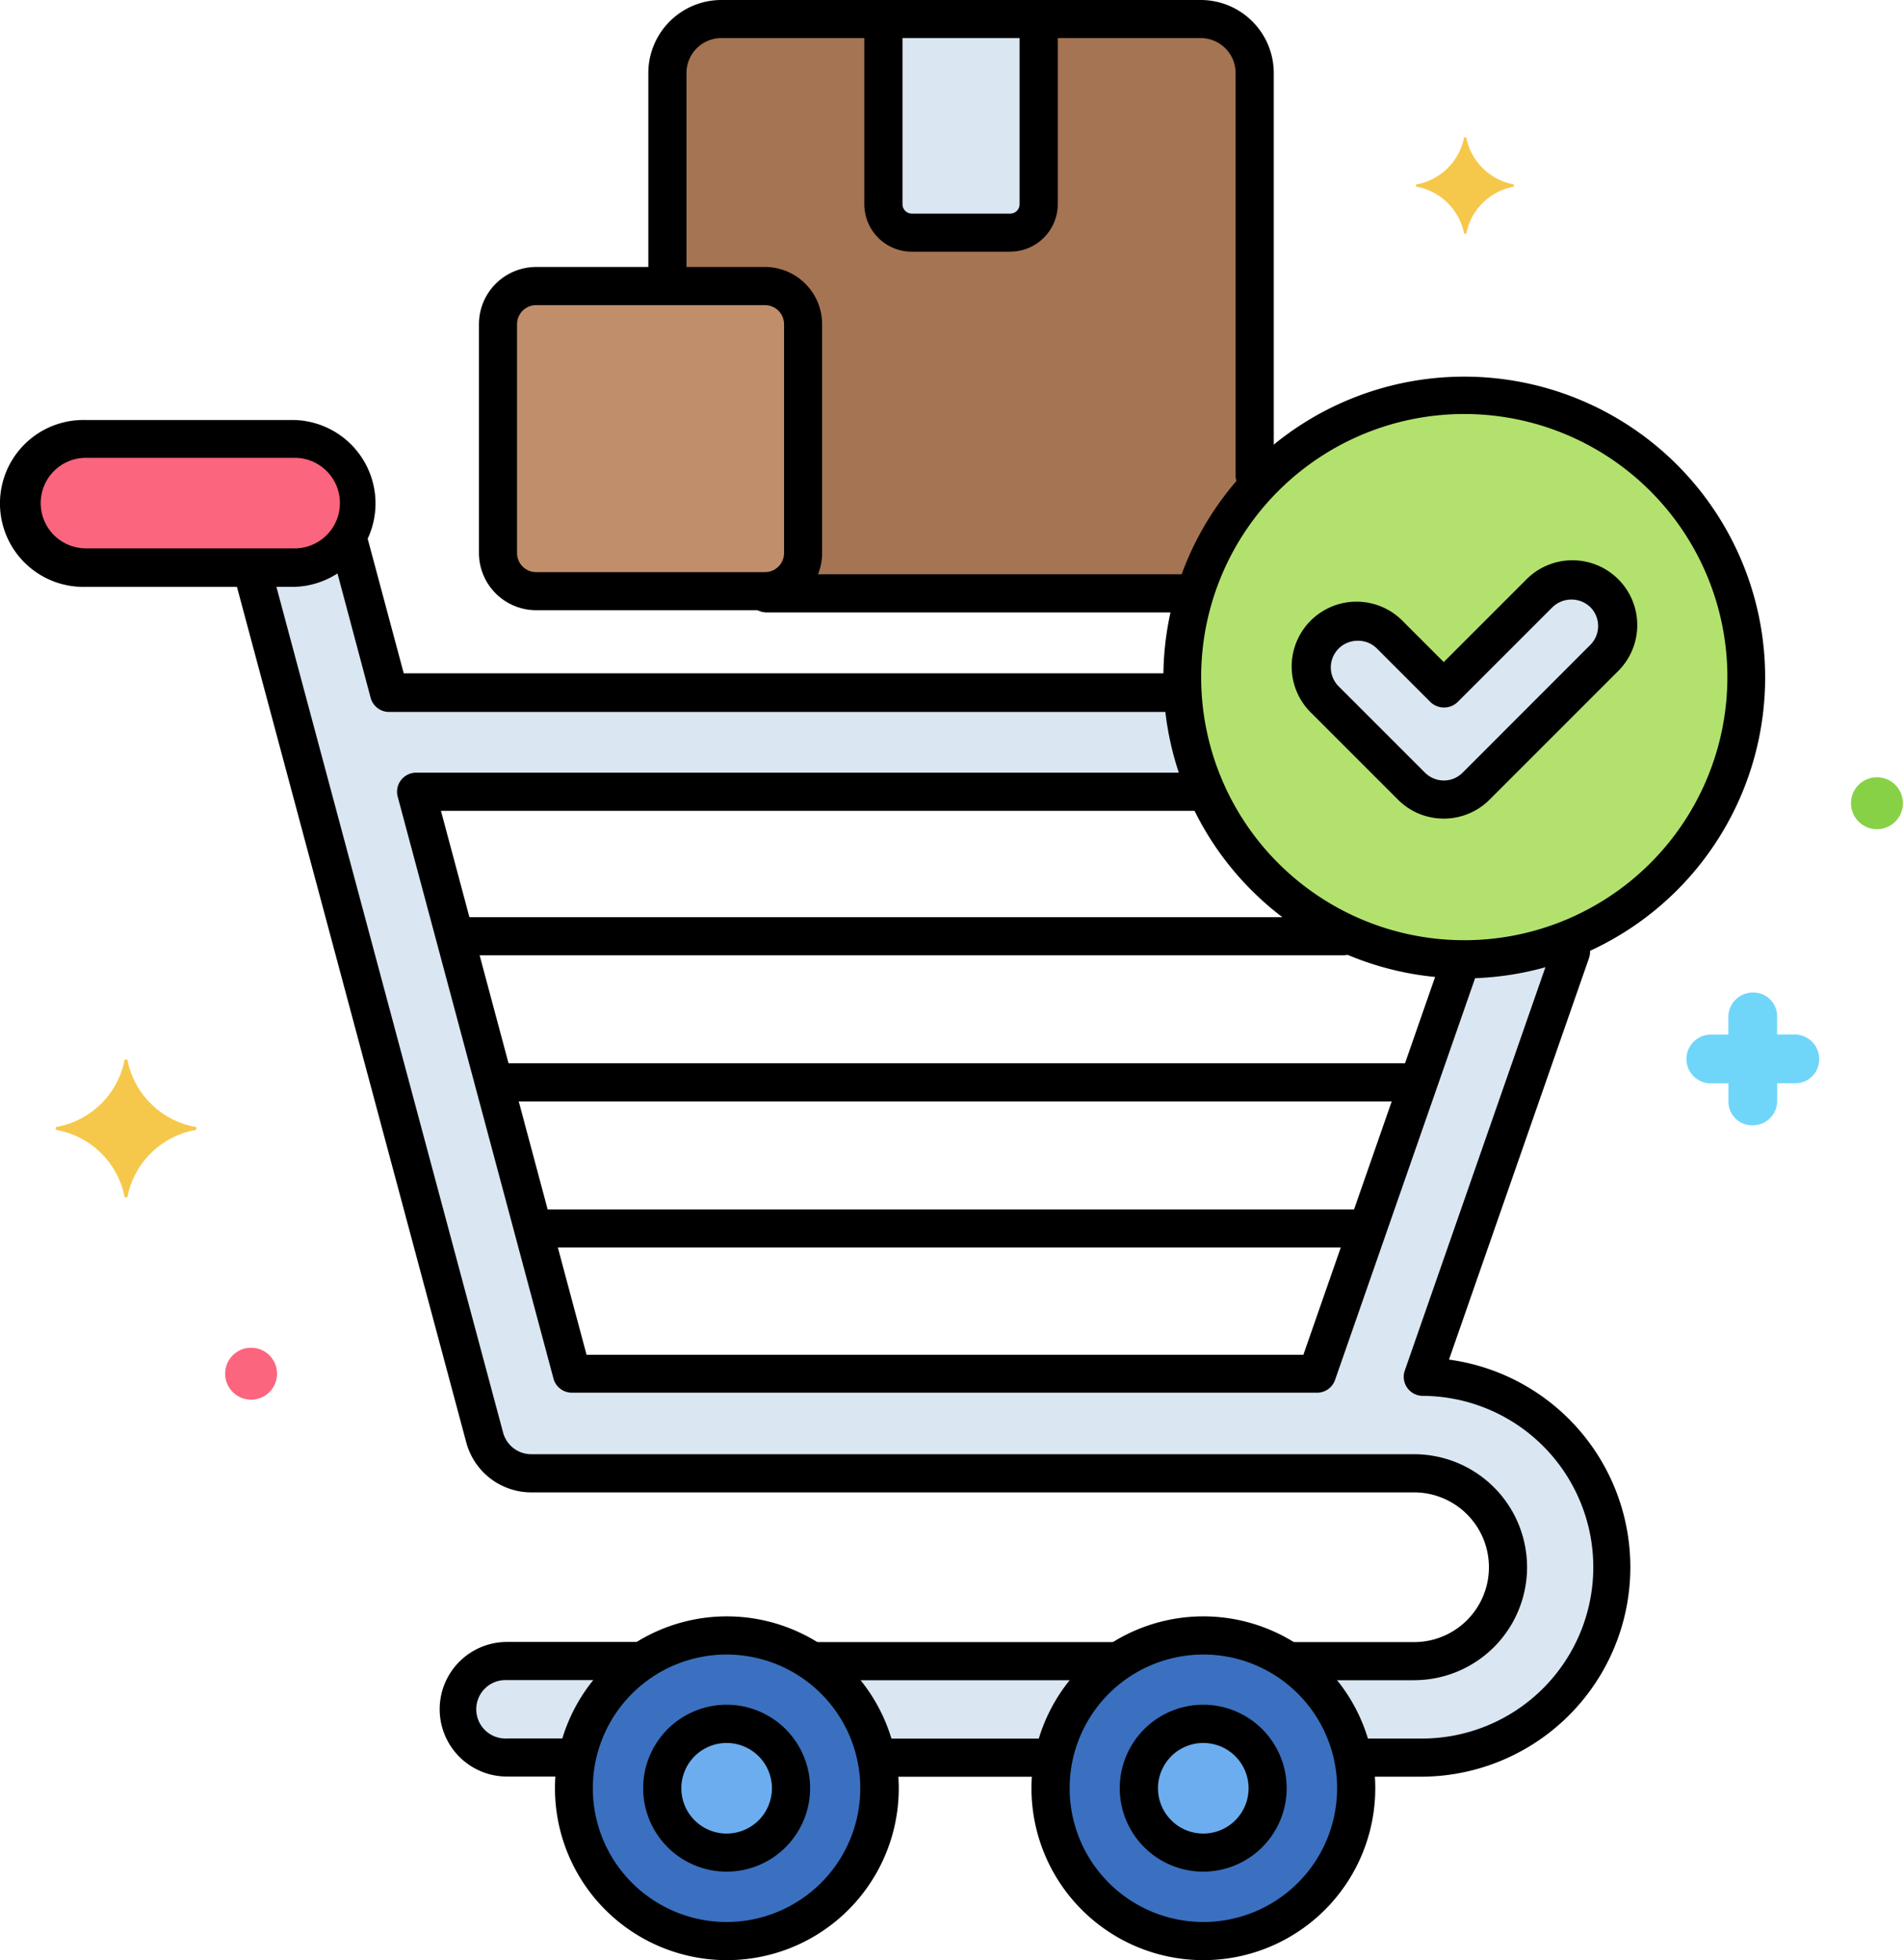 
<svg xmlns="http://www.w3.org/2000/svg" width="24.034" height="24.757" viewBox="0 0 24.034 24.757">
  <g id="svgexport-7_23_" data-name="svgexport-7 (23)" transform="translate(-3.879)">
    <g id="Layer_4" transform="translate(3.911)">
      <g id="Group_14906" data-name="Group 14906">
        <g id="Group_14864" data-name="Group 14864" transform="translate(0.241 5.542)">
          <g id="Group_14863" data-name="Group 14863">
            <path id="Path_44827" data-name="Path 44827" d="M9.861,58.915H7.225a.813.813,0,1,1,0-1.625H9.861a.813.813,0,1,1,0,1.625Z" transform="translate(-6.412 -57.29)" fill="#fc657e"/>
          </g>
        </g>
        <g id="Group_14865" data-name="Group 14865" transform="translate(14.897 4.988)">
          <circle id="Ellipse_429" data-name="Ellipse 429" cx="3.564" cy="3.564" r="3.564" transform="translate(0 0)" fill="#b2e26d"/>
        </g>
        <g id="Group_14866" data-name="Group 14866" transform="translate(6.259 3.612)">
          <path id="Path_44828" data-name="Path 44828" d="M71.96,37.5H69.07a.482.482,0,0,0-.482.482v2.89a.482.482,0,0,0,.482.482h2.89a.482.482,0,0,0,.482-.482v-2.89a.482.482,0,0,0-.482-.482Z" transform="translate(-68.588 -37.5)" fill="#c18e6b"/>
        </g>
        <g id="Group_14867" data-name="Group 14867" transform="translate(8.397 0.241)">
          <path id="Path_44829" data-name="Path 44829" d="M97.324,2.5H91.269a.681.681,0,0,0-.681.681v2.69H91.84a.482.482,0,0,1,.482.482v2.89a.482.482,0,0,1-.482.482H97.2A3.561,3.561,0,0,1,98,8.349V3.181a.681.681,0,0,0-.681-.681Z" transform="translate(-90.588 -2.5)" fill="#a57453"/>
        </g>
        <g id="Group_14868" data-name="Group 14868" transform="translate(11.125 0.241)">
          <path id="Path_44830" data-name="Path 44830" d="M118.914,2.5V4.838a.36.36,0,0,0,.359.36h1.241a.36.36,0,0,0,.36-.36V2.5Z" transform="translate(-118.914 -2.5)" fill="#dae6f1"/>
        </g>
        <g id="Group_14869" data-name="Group 14869" transform="translate(10.23 20.981)">
          <path id="Path_44831" data-name="Path 44831" d="M109.615,216.8a1.931,1.931,0,0,1,.82,1.219h2.211a1.931,1.931,0,0,1,.82-1.219Z" transform="translate(-109.615 -216.801)" fill="#dae6f1"/>
        </g>
        <g id="Group_14870" data-name="Group 14870" transform="translate(5.76 20.981)">
          <path id="Path_44832" data-name="Path 44832" d="M65.753,216.8H64.058a.609.609,0,0,0,0,1.219h.875A1.931,1.931,0,0,1,65.753,216.8Z" transform="translate(-63.449 -216.801)" fill="#dae6f1"/>
        </g>
        <g id="Group_14871" data-name="Group 14871" transform="translate(7.214 20.655)">
          <circle id="Ellipse_430" data-name="Ellipse 430" cx="1.93" cy="1.93" r="1.93" transform="translate(0 0)" fill="#3a70bf"/>
        </g>
        <g id="Group_14872" data-name="Group 14872" transform="translate(13.236 20.655)">
          <circle id="Ellipse_431" data-name="Ellipse 431" cx="1.93" cy="1.93" r="1.93" transform="translate(0 0)" fill="#3a70bf"/>
        </g>
        <g id="Group_14873" data-name="Group 14873" transform="translate(3.167 6.912)">
          <path id="Path_44833" data-name="Path 44833" d="M51.469,81.227l1.913-5.486a3.553,3.553,0,0,1-1.389.282l-1.814,5.2h-9.41L38.8,73.875h9.919a3.542,3.542,0,0,1-.287-1.219H38.474l-.51-1.907a.811.811,0,0,1-.652.329H36.79l2.922,10.916a.609.609,0,0,0,.589.452H51.45a1.186,1.186,0,1,1,0,2.372H49.8a1.931,1.931,0,0,1,.82,1.219h.831a2.405,2.405,0,1,0,.019-4.81Z" transform="translate(-36.79 -70.749)" fill="#dae6f1"/>
        </g>
        <g id="Group_14875" data-name="Group 14875" transform="translate(16.517 7.331)">
          <g id="Group_14874" data-name="Group 14874">
            <path id="Path_44834" data-name="Path 44834" d="M176.25,78.536a.578.578,0,0,1-.409-.169l-1.09-1.09a.578.578,0,0,1,.817-.817l.681.681,1.2-1.2a.578.578,0,0,1,.817.817l-1.613,1.613a.578.578,0,0,1-.4.165Z" transform="translate(-174.582 -75.768)" fill="#dae6f1"/>
          </g>
        </g>
        <g id="Group_14876" data-name="Group 14876" transform="translate(8.333 21.773)">
          <circle id="Ellipse_432" data-name="Ellipse 432" cx="0.813" cy="0.813" r="0.813" transform="translate(0 0)" fill="#6cadef"/>
        </g>
        <g id="Group_14877" data-name="Group 14877" transform="translate(14.352 21.773)">
          <circle id="Ellipse_433" data-name="Ellipse 433" cx="0.813" cy="0.813" r="0.813" transform="translate(0 0)" fill="#6cadef"/>
        </g>
        <g id="Group_14878" data-name="Group 14878" transform="translate(21.264 12.537)">
          <path id="Path_44835" data-name="Path 44835" d="M224,130.746h.222v.222a.3.3,0,0,0,.308.308.309.309,0,0,0,.308-.3v-.231h.222a.3.3,0,0,0,.308-.308.309.309,0,0,0-.3-.308h-.231v-.222a.3.3,0,0,0-.308-.308.309.309,0,0,0-.308.3v.231H224a.308.308,0,1,0,0,.616Z" transform="translate(-223.689 -129.6)" fill="#70d6f9"/>
        </g>
        <g id="Group_14879" data-name="Group 14879" transform="translate(23.345 9.817)">
          <circle id="Ellipse_434" data-name="Ellipse 434" cx="0.328" cy="0.328" r="0.328" transform="translate(0 0)" fill="#87d147"/>
        </g>
        <g id="Group_14880" data-name="Group 14880" transform="translate(17.851 1.734)">
          <path id="Path_44836" data-name="Path 44836" d="M189.7,18.595a.751.751,0,0,1-.6-.588c0-.01-.029-.01-.029,0a.751.751,0,0,1-.6.588c-.01,0-.01.019,0,.029a.751.751,0,0,1,.6.588c0,.01.029.01.029,0a.751.751,0,0,1,.6-.588C189.7,18.614,189.7,18.595,189.7,18.595Z" transform="translate(-188.464 -18)" fill="#f5c84c"/>
        </g>
        <g id="Group_14881" data-name="Group 14881" transform="translate(2.811 17.022)">
          <circle id="Ellipse_435" data-name="Ellipse 435" cx="0.328" cy="0.328" r="0.328" transform="translate(0 0)" fill="#fc657e"/>
        </g>
        <g id="Group_14882" data-name="Group 14882" transform="translate(0.672 13.383)">
          <path id="Path_44837" data-name="Path 44837" d="M10.9,139.2a1.069,1.069,0,0,0,.857-.838c0-.019.039-.019.039,0a1.069,1.069,0,0,0,.857.838c.019,0,.019.029,0,.039a1.069,1.069,0,0,0-.857.838c0,.019-.039.019-.039,0a1.069,1.069,0,0,0-.857-.838C10.884,139.231,10.884,139.2,10.9,139.2Z" transform="translate(-10.889 -138.35)" fill="#f5c84c"/>
        </g>
        <g id="Group_14884" data-name="Group 14884" transform="translate(0 5.3)">
          <g id="Group_14883" data-name="Group 14883">
            <path id="Path_44838" data-name="Path 44838" d="M7.6,56.9H4.965a1.054,1.054,0,1,1,0-2.107H7.6a1.054,1.054,0,0,1,0,2.107ZM4.965,55.27a.572.572,0,1,0,0,1.144H7.6a.572.572,0,1,0,0-1.144Z" transform="translate(-3.911 -54.788)"/>
          </g>
        </g>
        <g id="Group_14885" data-name="Group 14885" transform="translate(6.538 15.275)">
          <path id="Path_44839" data-name="Path 44839" d="M81.966,158.42H71.537a.241.241,0,0,1,0-.482H81.966a.241.241,0,1,1,0,.482Z" transform="translate(-71.296 -157.938)"/>
        </g>
        <g id="Group_14886" data-name="Group 14886" transform="translate(6.003 13.429)">
          <path id="Path_44840" data-name="Path 44840" d="M77.6,139.34H65.979a.241.241,0,1,1,0-.482H77.6a.241.241,0,0,1,0,.482Z" transform="translate(-65.738 -138.858)"/>
        </g>
        <g id="Group_14887" data-name="Group 14887" transform="translate(5.576 11.584)">
          <path id="Path_44841" data-name="Path 44841" d="M72.71,120.259H61.6a.241.241,0,1,1,0-.482H72.71a.241.241,0,0,1,0,.482Z" transform="translate(-61.36 -119.777)"/>
        </g>
        <g id="Group_14888" data-name="Group 14888" transform="translate(14.656 4.747)">
          <path id="Path_44842" data-name="Path 44842" d="M158.894,56.61a3.8,3.8,0,1,1,3.8-3.8,3.8,3.8,0,0,1-3.8,3.8Zm0-7.128a3.323,3.323,0,1,0,3.323,3.323,3.323,3.323,0,0,0-3.323-3.323Z" transform="translate(-155.089 -49)"/>
        </g>
        <g id="Group_14889" data-name="Group 14889" transform="translate(6.018 3.372)">
          <path id="Path_44843" data-name="Path 44843" d="M69.7,39.335H66.81a.723.723,0,0,1-.722-.722v-2.89A.723.723,0,0,1,66.811,35H69.7a.723.723,0,0,1,.722.722v2.89A.723.723,0,0,1,69.7,39.335Zm-2.89-3.853a.241.241,0,0,0-.241.241v2.89a.241.241,0,0,0,.241.241H69.7a.241.241,0,0,0,.241-.241v-2.89a.241.241,0,0,0-.241-.241Z" transform="translate(-66.089 -35)"/>
        </g>
        <g id="Group_14890" data-name="Group 14890" transform="translate(8.156)">
          <path id="Path_44844" data-name="Path 44844" d="M95.747,6.246a.241.241,0,0,1-.241-.241V.922a.441.441,0,0,0-.441-.441H89.011a.441.441,0,0,0-.44.441V3.495a.241.241,0,0,1-.482,0V.922A.923.923,0,0,1,89.011,0h6.055a.923.923,0,0,1,.922.922V6.005a.241.241,0,0,1-.241.241Z" transform="translate(-88.089)"/>
        </g>
        <g id="Group_14891" data-name="Group 14891" transform="translate(9.409 7.253)">
          <path id="Path_44845" data-name="Path 44845" d="M106.6,75.482h-5.27a.241.241,0,0,1,0-.482h5.27a.241.241,0,0,1,0,.482Z" transform="translate(-101.089 -75)"/>
        </g>
        <g id="Group_14892" data-name="Group 14892" transform="translate(10.884 0.133)">
          <path id="Path_44846" data-name="Path 44846" d="M118.255,4.426h-1.241a.6.6,0,0,1-.6-.6v-2.2a.241.241,0,1,1,.482,0v2.2a.119.119,0,0,0,.119.119h1.241a.119.119,0,0,0,.119-.119V1.637a.241.241,0,1,1,.482,0V3.825a.6.6,0,0,1-.6.6Z" transform="translate(-116.414 -1.38)"/>
        </g>
        <g id="Group_14893" data-name="Group 14893" transform="translate(10.883 21.959)">
          <path id="Path_44847" data-name="Path 44847" d="M118.69,227.438h-2.047a.241.241,0,0,1,0-.482h2.047a.241.241,0,1,1,0,.482Z" transform="translate(-116.402 -226.956)"/>
        </g>
        <g id="Group_14894" data-name="Group 14894" transform="translate(10.05 20.74)">
          <path id="Path_44848" data-name="Path 44848" d="M111.719,214.783h-3.734a.241.241,0,0,1,0-.482h3.734a.241.241,0,1,1,0,.482Z" transform="translate(-107.744 -214.301)"/>
        </g>
        <g id="Group_14895" data-name="Group 14895" transform="translate(5.519 20.74)">
          <path id="Path_44849" data-name="Path 44849" d="M62.562,216H61.8a.85.85,0,0,1,0-1.7h1.626a.241.241,0,0,1,0,.482H61.8a.369.369,0,1,0,0,.737h.764a.241.241,0,1,1,0,.482Z" transform="translate(-60.948 -214.302)"/>
        </g>
        <g id="Group_14896" data-name="Group 14896" transform="translate(6.973 20.415)">
          <path id="Path_44850" data-name="Path 44850" d="M78.125,215.268A2.171,2.171,0,1,1,80.3,213.1,2.171,2.171,0,0,1,78.125,215.268Zm0-3.86a1.689,1.689,0,1,0,1.689,1.689A1.689,1.689,0,0,0,78.125,211.408Z" transform="translate(-75.954 -210.926)"/>
        </g>
        <g id="Group_14897" data-name="Group 14897" transform="translate(12.995 20.415)">
          <path id="Path_44851" data-name="Path 44851" d="M140.344,215.268a2.171,2.171,0,1,1,2.171-2.171,2.171,2.171,0,0,1-2.171,2.171Zm0-3.86a1.689,1.689,0,1,0,1.689,1.689A1.689,1.689,0,0,0,140.344,211.408Z" transform="translate(-138.173 -210.926)"/>
        </g>
        <g id="Group_14898" data-name="Group 14898" transform="translate(4.147 6.666)">
          <path id="Path_44852" data-name="Path 44852" d="M57.251,71.228H47.387a.241.241,0,0,1-.233-.179L46.661,69.2a.241.241,0,1,1,.465-.125l.446,1.665h9.679a.241.241,0,1,1,0,.482Z" transform="translate(-46.652 -68.902)"/>
        </g>
        <g id="Group_14899" data-name="Group 14899" transform="translate(4.982 9.756)">
          <path id="Path_44853" data-name="Path 44853" d="M66.781,108.531H57.372a.241.241,0,0,1-.233-.179L55.171,101a.241.241,0,0,1,.233-.3h9.832a.241.241,0,1,1,0,.482H55.718l1.839,6.87H66.61l1.714-4.916a.241.241,0,1,1,.455.159l-1.77,5.078a.241.241,0,0,1-.228.158Z" transform="translate(-55.163 -100.697)"/>
        </g>
        <g id="Group_14900" data-name="Group 14900" transform="translate(16.917 11.779)">
          <path id="Path_44854" data-name="Path 44854" d="M179.564,131.943H178.8a.241.241,0,0,1,0-.482h.762a2.164,2.164,0,0,0,.017-4.328.241.241,0,0,1-.225-.32l1.872-5.37a.241.241,0,0,1,.455.159l-1.769,5.073a2.646,2.646,0,0,1-.35,5.268Z" transform="translate(-178.561 -121.282)"/>
        </g>
        <g id="Group_14901" data-name="Group 14901" transform="translate(2.952 7.096)">
          <path id="Path_44855" data-name="Path 44855" d="M49.433,86.786H47.858a.241.241,0,1,1,0-.482h1.575a.945.945,0,1,0,0-1.891H38.284a.851.851,0,0,1-.821-.63l-2.9-10.82a.241.241,0,1,1,.465-.125l2.9,10.82a.369.369,0,0,0,.356.273H49.433a1.427,1.427,0,0,1,0,2.854Z" transform="translate(-34.558 -72.66)"/>
        </g>
        <g id="Group_14903" data-name="Group 14903" transform="translate(16.293 7.089)">
          <g id="Group_14902" data-name="Group 14902">
            <path id="Path_44856" data-name="Path 44856" d="M173.992,76.517a.813.813,0,0,1-.579-.24l-1.09-1.09a.819.819,0,1,1,1.158-1.158l.511.511,1.034-1.034a.819.819,0,1,1,1.158,1.158l-1.613,1.613a.814.814,0,0,1-.579.24Zm-1.09-2.246a.337.337,0,0,0-.238.575l1.09,1.09a.34.34,0,0,0,.238.1.335.335,0,0,0,.239-.1l1.612-1.613a.338.338,0,0,0,0-.477.345.345,0,0,0-.477,0l-1.2,1.2a.248.248,0,0,1-.341,0l-.681-.681a.335.335,0,0,0-.244-.094Z" transform="translate(-172.083 -73.267)"/>
          </g>
        </g>
        <g id="Group_14904" data-name="Group 14904" transform="translate(8.092 21.532)">
          <path id="Path_44857" data-name="Path 44857" d="M88.607,224.633a1.054,1.054,0,1,1,1.054-1.054A1.054,1.054,0,0,1,88.607,224.633Zm0-1.625a.572.572,0,1,0,.572.572.572.572,0,0,0-.572-.572Z" transform="translate(-87.554 -222.526)"/>
        </g>
        <g id="Group_14905" data-name="Group 14905" transform="translate(14.111 21.532)">
          <path id="Path_44858" data-name="Path 44858" d="M150.827,224.633a1.054,1.054,0,1,1,1.053-1.054,1.054,1.054,0,0,1-1.053,1.054Zm0-1.625a.572.572,0,1,0,.572.572.572.572,0,0,0-.572-.572Z" transform="translate(-149.773 -222.526)"/>
        </g>
      </g>
    </g>
  </g>
</svg>
